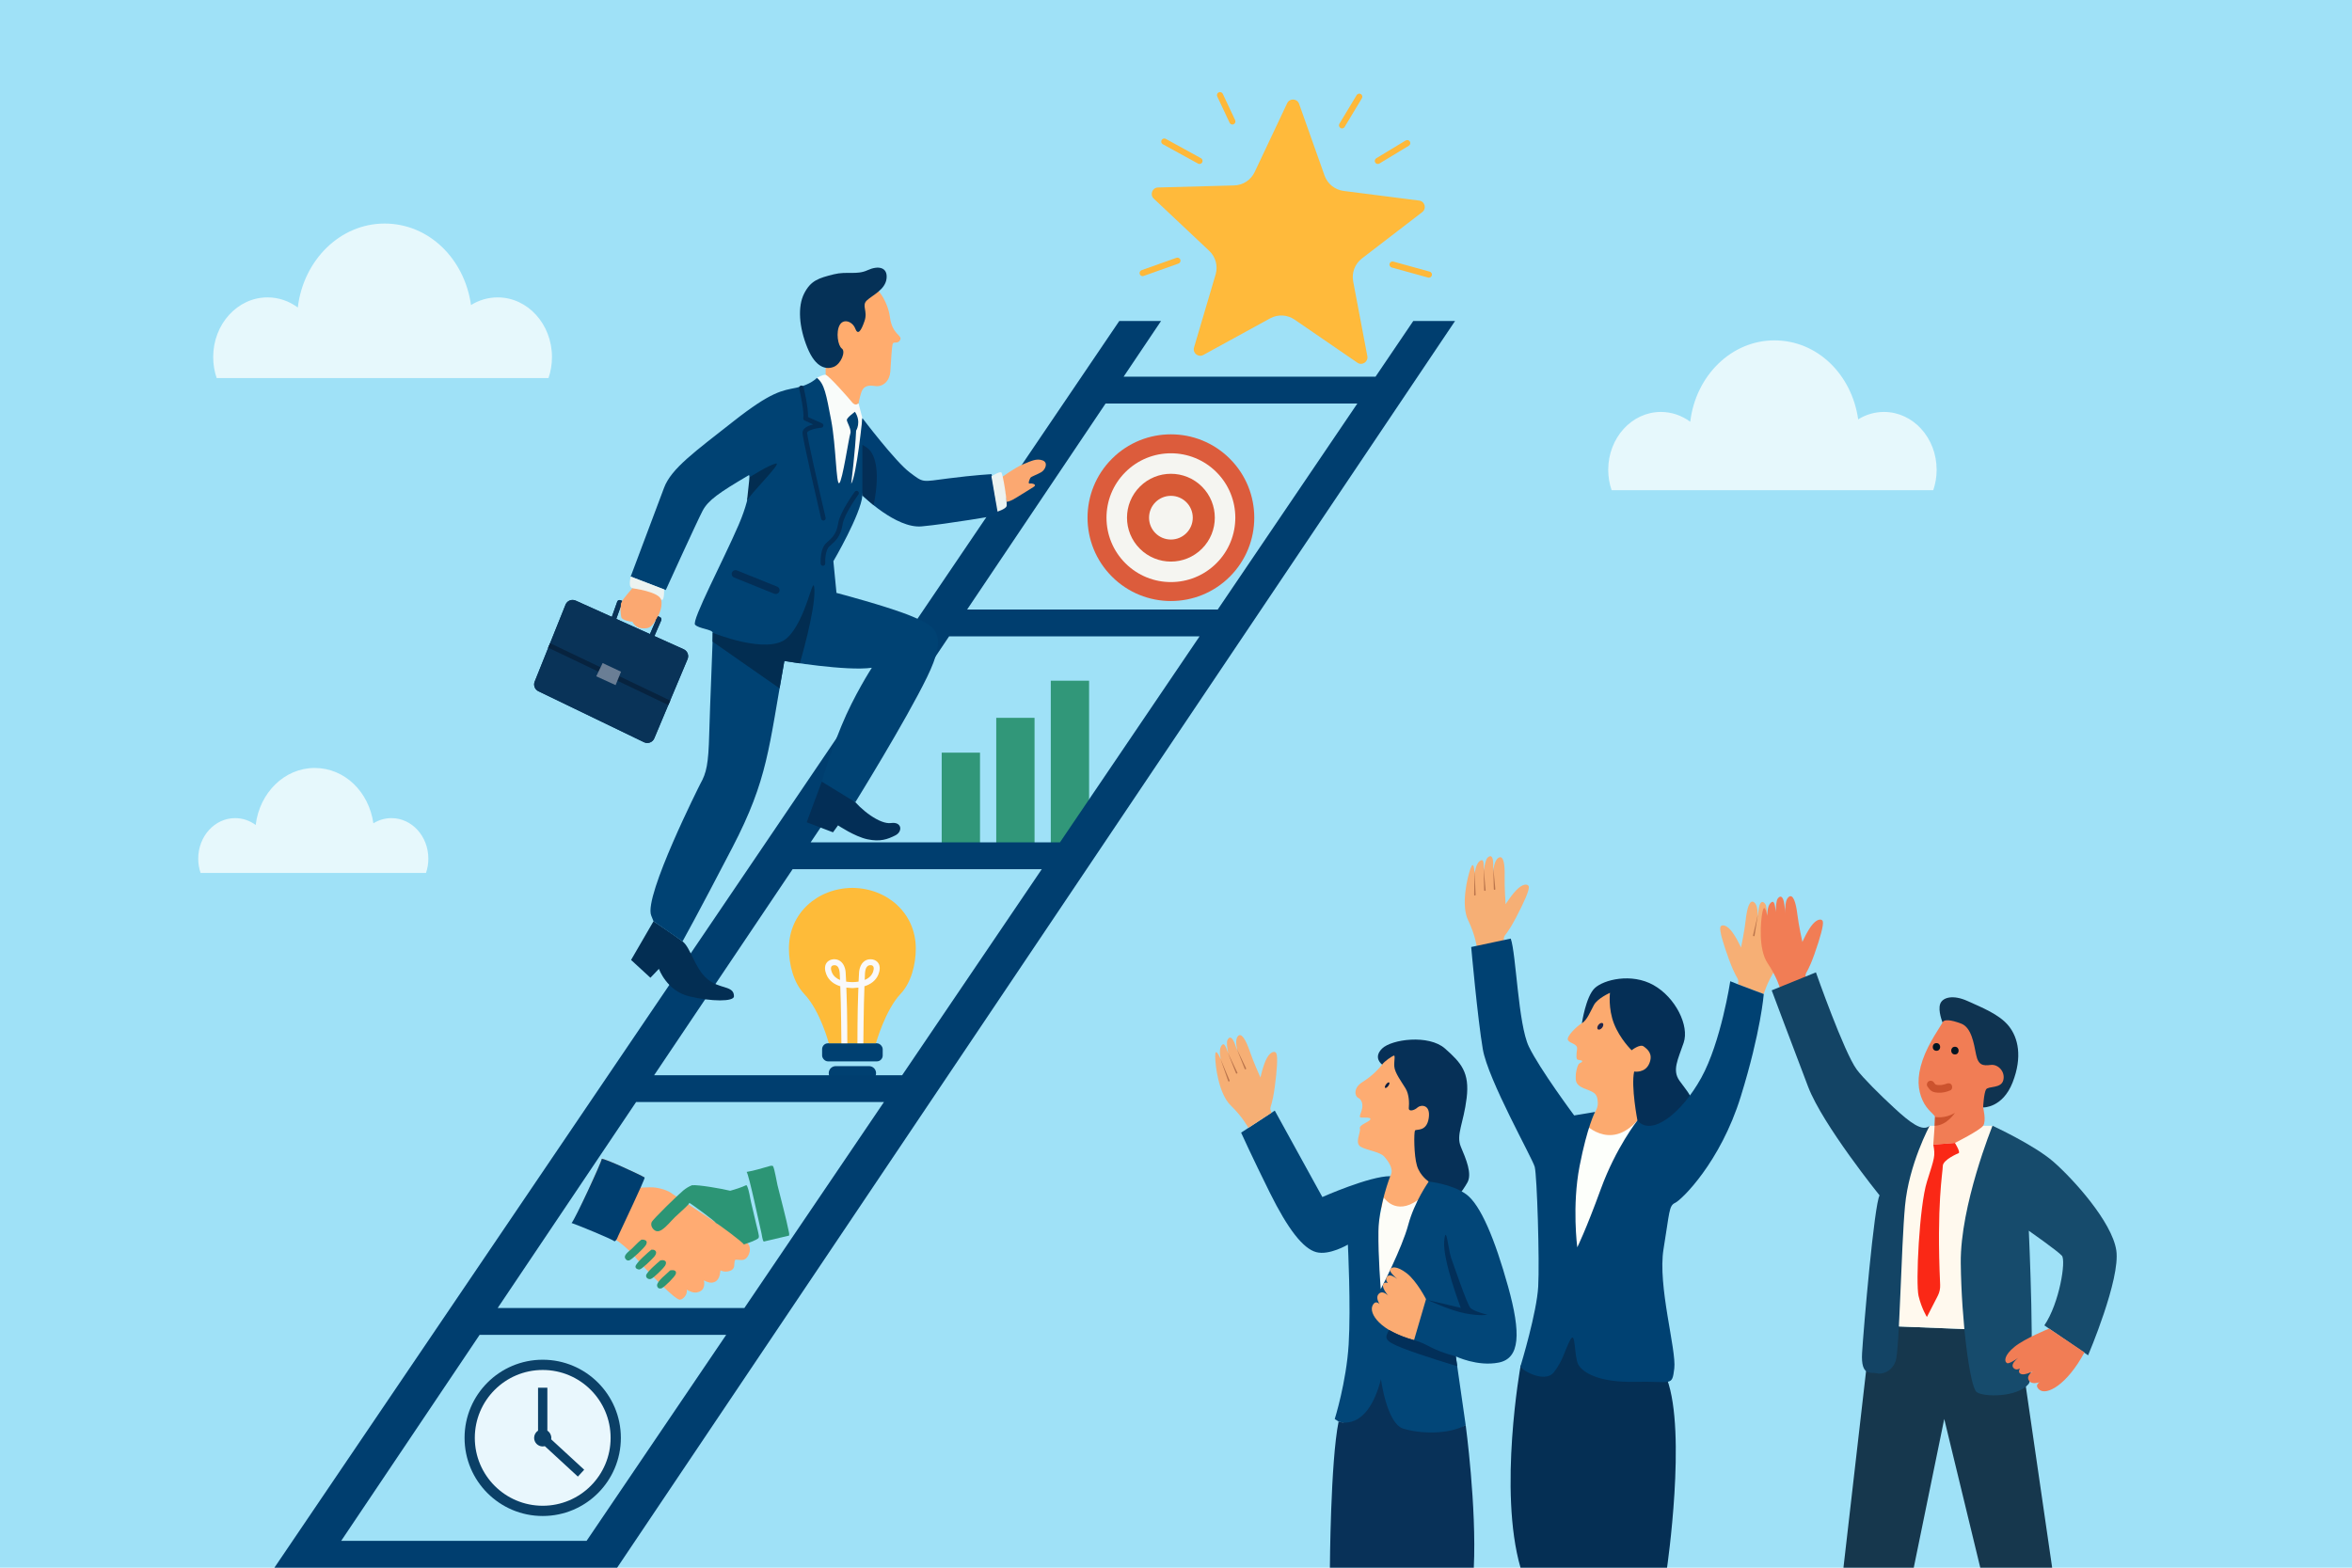 <?xml version="1.0" encoding="UTF-8"?>
<svg id="Layer_1" xmlns="http://www.w3.org/2000/svg" version="1.1" xmlns:xlink="http://www.w3.org/1999/xlink" viewBox="0 0 7500 5000">
  <!-- Generator: Adobe Illustrator 30.0.0, SVG Export Plug-In . SVG Version: 2.1.1 Build 91)  -->
  <defs>
    <style>
      .st0 {
        fill: #f6af75;
      }

      .st1 {
        fill: #f9f9fa;
      }

      .st2 {
        fill: #004172;
      }

      .st3 {
        fill: #9fe1f7;
      }

      .st4 {
        fill: #fa2816;
      }

      .st5 {
        fill: #cc532e;
      }

      .st6 {
        fill: #052f56;
      }

      .st7 {
        fill: #003e6f;
      }

      .st8 {
        fill: #fdac72;
      }

      .st9 {
        fill: #fba871;
      }

      .st10 {
        fill: #d85a36;
      }

      .st11 {
        fill: #022d51;
      }

      .st12 {
        fill: #6a7e95;
      }

      .st13 {
        fill: #032e53;
      }

      .st14 {
        fill: #134465;
      }

      .st15 {
        fill: #febb39;
      }

      .st16 {
        fill: #ffba3b;
      }

      .st17 {
        fill: #e9f7fd;
      }

      .st18 {
        fill: none;
      }

      .st19 {
        fill: #004273;
      }

      .st20 {
        fill: #f17d55;
      }

      .st21 {
        fill: #f9fcfa;
      }

      .st22 {
        fill: #dc5c3c;
      }

      .st23 {
        fill: #071c3e;
      }

      .st24 {
        fill: #031522;
      }

      .st25 {
        fill: #fff9ee;
      }

      .st26 {
        fill: #fcaa6f;
      }

      .st27 {
        fill: #022f59;
      }

      .st28 {
        fill: #004071;
      }

      .st29 {
        fill: #fbab72;
      }

      .st30 {
        fill: #093358;
      }

      .st31 {
        fill: #fdfdf8;
      }

      .st32 {
        fill: #78bfdd;
      }

      .st33 {
        fill: #024678;
      }

      .st34 {
        fill: #ecf3f1;
      }

      .st35 {
        fill: #ffab72;
      }

      .st36 {
        fill: #1f254b;
      }

      .st37 {
        fill: #0b4067;
      }

      .st38 {
        fill: #feb839;
      }

      .st39 {
        fill: #164b6c;
      }

      .st40 {
        fill: #16374d;
      }

      .st41 {
        fill: #07233f;
      }

      .st42 {
        fill: #f5f5f1;
      }

      .st43 {
        fill: #319779;
      }

      .st44 {
        fill: #053157;
      }

      .st45 {
        fill: #0f3350;
      }

      .st46 {
        fill: #bb754c;
      }

      .st47 {
        fill: #083158;
      }

      .st48 {
        fill: #e6f8fc;
      }

      .st49 {
        fill: #003f72;
      }

      .st50 {
        fill: #fdfffb;
      }

      .st51 {
        fill: #032e56;
      }

      .st52 {
        fill: #2c9575;
      }

      .st53 {
        fill: #063057;
      }

      .st54 {
        fill: #ffac6e;
      }

      .st55 {
        clip-path: url(#clippath);
      }

      .st56 {
        fill: #052f54;
      }
    </style>
    <clipPath id="clippath">
      <path class="st18" d="M1693.44,1903.7v475.68h510.7v-475.68h-510.7ZM2087.29,1983.85l-1.16-1.3-103.41-44.23-4.02,1.76c.09-8.24.88-15.91,2.8-19.74.9-1.8,2.77-4.57,5.19-7.86l113.64,48.61c-4.01,8.63-8.73,16.5-13.03,22.77Z"/>
    </clipPath>
  </defs>
  <rect class="st3" width="7500" height="5000"/>
  <path class="st48" d="M1760.1,1138.81c0,23.63-3.9,46.23-11.11,67.09H690.94c-7.21-20.86-11.11-43.46-11.11-67.09,0-105.14,77.55-190.33,173.21-190.33,35.77,0,68.99,11.92,96.58,32.25,17.88-151.1,134.95-267.73,276.72-267.73s254.72,112.62,275.69,259.87c25.09-15.55,54.03-24.39,84.87-24.39,95.65,0,173.21,85.2,173.21,190.33Z"/>
  <path class="st48" d="M1365.94,2738.63c0,16.05-2.65,31.4-7.55,45.58h-718.76c-4.9-14.17-7.55-29.53-7.55-45.58,0-71.42,52.68-129.3,117.66-129.3,24.3,0,46.87,8.1,65.61,21.91,12.15-102.64,91.67-181.87,187.98-181.87s173.04,76.5,187.28,176.53c17.05-10.57,36.71-16.57,57.65-16.57,64.98,0,117.66,57.88,117.66,129.3Z"/>
  <path class="st48" d="M6175.5,1498.36c0,22.91-3.78,44.81-10.77,65.04h-1025.67c-6.99-20.23-10.77-42.13-10.77-65.04,0-101.92,75.18-184.51,167.91-184.51,34.67,0,66.88,11.56,93.62,31.26,17.34-146.47,130.82-259.53,268.25-259.53s246.92,109.17,267.25,251.91c24.32-15.08,52.38-23.64,82.27-23.64,92.73,0,167.91,82.59,167.91,184.51Z"/>
  <g>
    <g>
      <rect class="st43" x="3350.74" y="2171.05" width="122.12" height="540.3"/>
      <rect class="st43" x="3176.81" y="2289.47" width="122.12" height="421.87"/>
      <rect class="st43" x="3002.88" y="2400.49" width="122.12" height="310.86"/>
    </g>
    <g>
      <circle class="st22" cx="3733.76" cy="1651.11" r="265.83" transform="translate(-73.92 3123.76) rotate(-45)"/>
      <circle class="st42" cx="3733.76" cy="1651.11" r="205.39" transform="translate(-73.92 3123.76) rotate(-45)"/>
      <circle class="st10" cx="3733.76" cy="1651.11" r="140.01" transform="translate(-73.92 3123.76) rotate(-45)"/>
      <circle class="st42" cx="3733.76" cy="1651.11" r="69.7"/>
    </g>
    <g>
      <rect class="st28" x="2621.53" y="3327.48" width="193.2" height="57.69" rx="18.76" ry="18.76"/>
      <path class="st28" d="M2793.55,3422.64v.49c0,12.3-9.97,22.27-22.27,22.27h-2.16c-.38,10.89-4.95,20.75-12.13,27.94-7.51,7.54-17.92,12.19-29.4,12.19h-14.16c-22.46,0-40.78-17.84-41.54-40.13h-6.92c-12.32,0-22.29-9.97-22.29-22.27v-.49c0-12.32,9.97-22.29,22.29-22.29h106.31c12.3,0,22.27,9.97,22.27,22.29Z"/>
      <path class="st15" d="M2920.29,3025.15c0,50.94-14.85,109.16-48.7,144.85-48.68,51.32-78.48,157.47-78.48,157.47h-150.25s-26.81-103.08-78.48-157.47c-33.87-35.65-48.7-93.91-48.7-144.85,0-112.09,90.34-192.27,202.16-193.3h.27c111.82,1.03,202.16,81.21,202.16,193.3Z"/>
      <path class="st32" d="M2723.08,3145.22c-.7.03-1.38.03-2.08.03-.57,0-1.08-.03-1.59-.11,1.24.03,2.46.05,3.68.08Z"/>
      <g>
        <path class="st1" d="M2800.79,3071.77c-7.86-12.08-25.46-15.19-38.16-9.76-15.11,6.46-21.86,22.97-23.19,38.43-.84,10.05-1.32,20.19-1.68,30.35-6.57,1.05-13.21,1.51-19.46,1.62h-.59c-6.27-.11-12.92-.57-19.54-1.59-.35-10.16-.84-20.29-1.65-30.37-1.22-15.43-8.11-31.97-23.16-38.43-12.73-5.46-30.29-2.35-38.18,9.76-6.86,10.54-4.7,24.54-.32,35.59,8.08,20.48,25.08,32.16,44.59,38.24,2.65,60.61,3.54,181.87,3.54,181.87h18.92s-.03-103.53-2.35-155.22c-.32-7.43-.57-14.92-.78-22.38,5.19.73,10.4,1.16,15.54,1.38,1.24.03,2.46.05,3.68.08,1.22-.03,2.43-.05,3.68-.08,5.13-.22,10.35-.65,15.54-1.38-.22,7.49-.46,14.94-.78,22.38-2.3,51.7-2.32,155.22-2.32,155.22h18.92s.89-121.28,3.51-181.87c19.51-6.08,36.51-17.75,44.62-38.24,4.35-11.05,6.51-25.05-.35-35.59ZM2652.68,3101.17c-3.46-8.51-6.19-21.48,6.3-22.65,18.94-1.78,18.7,23.7,19.19,36.24.14,3.59.3,7.19.43,10.78-11.38-4.65-20.97-12.24-25.92-24.38ZM2783.96,3099.58c-4.76,12.97-14.67,21.02-26.54,25.89.14-3.57.27-7.13.41-10.7.49-12.19-.19-35.35,17-36.48,13.62-.86,12.43,12.3,9.13,21.29Z"/>
        <path class="st1" d="M2721.67,3151.25c-.51.08-1.03.11-1.59.11-.7,0-1.38,0-2.08-.03,1.22-.03,2.43-.05,3.68-.08Z"/>
      </g>
    </g>
    <g>
      <circle class="st37" cx="1730.59" cy="4585.94" r="249.2"/>
      <circle class="st17" cx="1730.59" cy="4585.94" r="216.53"/>
      <g>
        <path class="st37" d="M1855.79,4687.9l-13.35,14.48-103.74-95.56c-2.51.99-5.27,1.53-8.13,1.53-12.36,0-22.36-10.05-22.36-22.41,0-8.82,5.12-16.45,12.51-20.1v-134.82h19.7v134.82c7.44,3.6,12.56,11.28,12.56,20.1,0,2.22-.34,4.38-.94,6.4l103.74,95.56Z"/>
        <path class="st37" d="M1842.73,4709.45l-105.28-96.97c-2.23.58-4.54.87-6.88.87-15.09,0-27.37-12.3-27.37-27.42,0-9.27,4.82-17.99,12.51-23v-136.93h29.72v136.9c7.72,4.97,12.56,13.69,12.56,23.02,0,1.56-.14,3.13-.41,4.69l105.28,96.98-20.14,21.84ZM1739.79,4601.02l102.36,94.29,6.56-7.12-102.34-94.28.87-2.98c.49-1.67.74-3.35.74-5,0-6.61-3.82-12.73-9.73-15.59l-2.83-1.36v-132.96h-9.69v132.93l-2.79,1.38c-5.91,2.91-9.72,9.04-9.72,15.61,0,9.6,7.79,17.4,17.36,17.4,2.18,0,4.3-.4,6.3-1.18l2.91-1.14Z"/>
      </g>
    </g>
    <g>
      <g>
        <path class="st35" d="M2384.53,3966.64c.28.25.58.49.85.75,3.99,3.85,5.8,11.35,5.95,16.74.26,9.22-4.18,21.24-10.6,27.87-10.46,10.8-22.45,5.31-35.33,5.55-5.6,5.9-2.3,17.15-5.36,24.82-2.07,5.13-5.91,8.42-10.97,10.4-11.27,4.41-20.88,3.82-31.72-.83-.73,7.63-1.86,15.68-5.06,22.7-3.01,6.6-7.77,12.01-14.71,14.54-12.35,4.51-22.18-.33-33.11-5.55,2.13,7.85,1.6,18.43-2.21,25.72-3.18,6.08-9.39,9.9-15.84,11.75-14.09,4.05-24.94-1.34-36.92-7.89.27,1,.53,2,.66,3.03.78,6.17-1.85,12.94-5.53,17.77-3.95,5.18-9.53,10.59-16.31,11.28-14.12,1.46-87.39-74.63-126.63-116.59-7.19-7.69-36.72-49.42-84.7-78.92-51.3-31.54-121.25-50.78-129.4-53.39,5.09-5.08,90.7-189.83,91.49-201.04,7.64-.87,127.07,53.78,134.18,59.01.04.43.16,1.16.12,1.64-.56,6.93-10.63,26.87-15.54,31.7,14.71.26,29.51-1.46,44.19-.68,18.35.98,48.01,8.78,62.28,20.78l240.22,158.83Z"/>
        <path class="st7" d="M1971.22,3942.04c-2.92,6.45-4.81,14.44-11.89,17.12-5.59-6.57-121.98-53.91-136.85-58.59l.65-.64c9.52-9.27,95.04-192.63,95.8-203.98,12.73.04,122.09,50.51,136.84,59.58.87,6.15-73.55,162.26-84.55,186.51Z"/>
      </g>
      <g>
        <path class="st52" d="M2516.19,3940.86c-25.5,6.23-51.05,12.24-76.66,18.02-1.63.86-2.77.69-4.56.61-3.89-5.2-5.14-19.22-6.77-26.01-6.42-26.75-39.54-184.97-47.3-195.74,25.18-4.02,51.74-12.75,76.41-19.53,2.09-.16,4.22-.08,6.33-.09.79.77.89.76,1.54,1.9,4.98,8.68,10.84,46.61,14.05,59.81,12.07,49.98,26.4,100.14,36.57,150.52.77,3.78,1.22,6.66.41,10.51Z"/>
        <path class="st52" d="M2206.54,3780.27c19.19-2.51,100.06,11.79,121.86,17.56,16.89-4.63,35.86-10.73,51.73-18.09,1.04,1.21,1.96,2.52,2.58,4,6.45,15.06,8.55,35.26,12.39,51.33l16.72,70.88c2.73,11.69,6.25,23.75,8.01,35.59.38,2.51.07,4.58-.93,6.93-6.15,7.18-36.82,17.33-46.85,20.72-2.5-6.54-79.98-64.39-89.54-68.87-.08-.2-.13-.41-.24-.6-2.91-5.22-78.61-61.06-84.34-63.35-.61,2.51-1.52,3.7-3.25,5.55-13.17,14.13-28.29,26.35-42.12,39.81-13.16,12.81-26.19,29.82-41.33,40.04-5.17,3.49-11.56,6.41-17.93,4.88-5.79-1.39-11.16-6.68-13.95-11.78-2.79-5.11-3.62-11-1.58-16.55,3.41-9.29,87.77-90.68,100.99-101.34,8.78-7.07,17.31-12.51,27.78-16.72Z"/>
        <path class="st52" d="M2105.9,4019.91c3.77-.59,7.5-1.13,11.26-.14,2.99.8,4.57,2.23,6.16,4.81.96,4.45-.22,8.24-2.49,12.07-4.82,8.08-37.27,40.4-45.5,42.46-.85.34-1.58.48-2.49.51-3.72.15-7.29-.98-9.89-3.73-2.06-2.18-3.03-5.17-2.64-8.14,1.33-10.29,36.38-40.02,45.6-47.85Z"/>
        <path class="st52" d="M2077.09,3985.75c3.65-.25,7.91-.14,11.06,2.01,2.38,1.62,3.83,3.9,4.08,6.78.42,4.83-3.76,11-6.82,14.43-6.43,7.23-38.82,39.54-46.21,39.94-.19.01-.38.03-.57.03-3.31.07-8.12-1.6-10.45-4.04-1.3-1.37-1.94-3.59-1.82-5.47.74-10.96,40.77-45.75,50.75-53.68Z"/>
        <path class="st52" d="M2136.99,4051.79c3.37-.68,6.48-.95,9.91-.59,3.96.41,5.82,1.74,8.29,4.68.68,2.68.56,4.8-.32,7.43-3.06,9.04-34.38,39.96-43.73,44.65-1.29,1.03-2.5,1.32-4.13,1.51-2.95.34-5.92.15-8.23-1.9-2.24-1.99-3.46-4.59-3.54-7.58-.35-14.45,31.34-37.15,41.76-48.18Z"/>
        <path class="st52" d="M2045.11,3953.87c3.8-.49,6.81-.37,10.46.9,2.76.96,5.16,2.31,6.23,5.17,1.18,3.18-.32,7.25-1.79,10.12-4.78,9.29-44.07,46.7-53.55,49.86-1.12.21-2.03.3-3.17.28-3.36-.08-5.41-1.26-7.61-3.75-2.06-2.32-3.44-5.16-3.1-8.33.35-3.35,2.35-6.55,4.44-9.11,4.99-6.08,11.81-10.79,17.53-16.19,10.12-9.57,19.46-20.49,30.54-28.95Z"/>
      </g>
    </g>
    <path class="st7" d="M4506.59,1023.83l-120.36,177.64h-803.32l119.38-177.64h-133.2L875,5000h1092.92L4639.79,1023.83h-133.2ZM1870.46,4914.45h-782.57l441.5-657.03h786.23l-445.17,657.03ZM2373.58,4171.88h-786.67l441.5-657.08h790.38l-445.21,657.08ZM2876.76,3429.3h-790.87l441.55-657.08h794.53l-445.22,657.08ZM3379.93,2686.67h-795.02l441.55-657.08h798.68l-445.21,657.08ZM3883.06,1944.09h-799.17l441.55-657.08h802.83l-445.21,657.08Z"/>
    <g>
      <path class="st16" d="M4328.26,1156.69l-200.16-137.36c-23.2-15.92-53.39-17.43-78.06-3.91l-212.89,116.68c-16.12,8.84-34.87-6.27-29.66-23.9l68.79-232.81c7.97-26.99.08-56.16-20.4-75.45l-176.75-166.41c-13.39-12.6-4.81-35.1,13.57-35.59l242.68-6.52c28.13-.76,53.44-17.28,65.45-42.72l103.65-219.52c7.85-16.63,31.89-15.42,38.04,1.91l81.19,228.78c9.41,26.52,32.94,45.48,60.86,49.05l240.81,30.74c18.24,2.33,24.52,25.57,9.94,36.77l-192.49,147.92c-22.31,17.15-33.08,45.39-27.84,73.03l45.18,238.52c3.42,18.06-16.74,31.22-31.9,20.82Z"/>
      <path class="st38" d="M3824.93,522.93c-1.59,0-3.2-.39-4.69-1.21l-112.26-61.68c-4.73-2.6-6.46-8.54-3.86-13.26,2.59-4.73,8.52-6.46,13.26-3.86l112.26,61.68c4.73,2.6,6.46,8.54,3.86,13.26-1.78,3.24-5.12,5.07-8.57,5.07Z"/>
      <path class="st38" d="M3929.8,397.1c-3.66,0-7.18-2.07-8.84-5.61l-39.47-83.88c-2.3-4.88-.2-10.7,4.68-12.99,4.88-2.29,10.7-.2,12.99,4.68l39.47,83.88c2.3,4.88.2,10.7-4.68,12.99-1.34.63-2.76.93-4.15.93Z"/>
      <path class="st38" d="M4279.43,409.44c-1.72,0-3.45-.45-5.03-1.4-4.62-2.78-6.11-8.78-3.33-13.4l54.96-91.28c2.79-4.62,8.8-6.11,13.4-3.33,4.62,2.78,6.11,8.78,3.33,13.4l-54.96,91.28c-1.84,3.04-5.06,4.73-8.38,4.73Z"/>
      <path class="st38" d="M4393.62,522.93c-3.3,0-6.53-1.68-8.36-4.71-2.79-4.61-1.32-10.62,3.3-13.41l93.75-56.74c4.61-2.79,10.62-1.32,13.41,3.3,2.79,4.61,1.32,10.62-3.3,13.41l-93.75,56.74c-1.58.96-3.32,1.41-5.04,1.41Z"/>
      <path class="st38" d="M4556.44,885.59c-.86,0-1.74-.11-2.61-.36l-115.96-32.07c-5.2-1.44-8.24-6.82-6.81-12.02,1.44-5.2,6.82-8.25,12.02-6.81l115.96,32.07c5.2,1.44,8.24,6.82,6.81,12.02-1.2,4.33-5.13,7.16-9.41,7.16Z"/>
      <path class="st38" d="M3643.61,880.66c-4.01,0-7.78-2.5-9.2-6.5-1.81-5.08.85-10.66,5.93-12.47l111.02-39.47c5.08-1.81,10.66.84,12.47,5.93,1.81,5.08-.85,10.66-5.93,12.47l-111.02,39.47c-1.08.39-2.19.57-3.27.57Z"/>
    </g>
  </g>
  <g>
    <path class="st54" d="M2632.81,1195.47v-27.29l-12.03-199.84,181.33-39.15s28.68,30.76,36.08,84.45c7.4,53.69,39.78,55.54,32.38,70.34-7.4,14.8-21.28,3.7-24.05,12.95-2.78,9.25-5.55,59.21-7.4,87.89-1.85,28.68-22.2,50.88-49.96,46.26-27.75-4.63-37.76,5.55-42.94,21.28-5.17,15.73-8.56,34.23-8.56,34.23l-25.29,13.88-79.56-105.01Z"/>
    <path class="st44" d="M2658.72,874.9c41.53-10.38,73.09,2.78,107.32-12.95,34.23-15.73,64.76-10.18,61.06,25.9-3.7,36.08-45.33,53.66-62.91,70.31-17.58,16.65,3.7,33.31-7.4,65.69-11.1,32.38-21.28,46.26-29.61,24.05-8.33-22.2-37.31-33.31-49.65-11.1-12.34,22.2-5.86,65.69,7.09,74.94,12.95,9.25-2.78,49.03-25.9,58.29-23.13,9.25-57.36,4.63-84.19-61.06-26.83-65.69-31.46-131.37-10.18-173.01,21.28-41.63,46.26-49.03,94.37-61.06Z"/>
    <path class="st13" d="M2012.34,3061.68l61.68,56.74,27.14-28.37s24.67,70.31,96.22,87.58c71.55,17.27,143.06,17.44,143.09,0,.06-35.77-46.93-21.54-86.4-56.38-39.47-34.85-51.7-99.04-77.63-118.78-25.93-19.74-92.55-64.14-92.55-64.14l-71.55,123.36Z"/>
    <path class="st21" d="M2605.06,1205.18l53.66,367.6,70.31-14.8,20.97-224.51-12.34-46.88s-9.56,10.18-20.66-3.7c-11.1-13.88-74.94-86.04-84.19-87.43-9.25-1.39-27.75,9.71-27.75,9.71Z"/>
    <path class="st51" d="M2620.48,2493.01l-48.11,129.52,83.88,32.07,16.04-22.2s53.04,35.77,93.75,44.41c40.71,8.63,64.14,0,88.82-12.34,24.67-12.34,20.97-44.41-13.57-39.47-34.54,4.93-96.22-40.71-128.29-83.88-32.07-43.17-92.52-48.11-92.52-48.11Z"/>
    <path class="st19" d="M2727.46,2558.59s160.69-259.25,228.54-398.64c67.85-139.39,29.61-161.6-46.87-193.67-76.48-32.07-241.78-75.25-241.78-75.25l-9.87-101.15s87.58-149.26,92.52-209.7c0,0,22.2-169,0-246.71,0,0-18.5,183.8-35.77,209.7,0,0,12.95-104.85,15.73-169.61,0,0,17.58-27.76-3.7-60.14,0,0-25.9,18.5-25.9,25.9s15.73,30.53,11.1,43.48c-4.63,12.95-24.98,150.8-35.16,158.2-10.18,7.4-10.18-118.42-25.9-200.76-15.73-82.34-21.28-115.65-45.33-135.07,0,0-20.35,22.2-65.69,31.46-45.33,9.25-78.64,11.1-200.76,107.32-122.12,96.22-197.99,149.88-221.11,211.86-23.13,61.99-106.39,283.1-106.39,283.1l111.94,42.97s99.92-219.67,117.5-252.98c17.58-33.31,51.81-57.36,148.03-113.8,0,0,15.73,45.33-33.31,159.13-49.03,113.8-150.8,305.3-138.77,318.26,12.03,12.95,54.89,14.49,56.13,25.6,1.23,11.1-8.63,226.97-11.1,323.19-2.47,96.22-8.69,123.77-28.42,158.72,0,0-181.1,358.59-156.61,419.82l7.4,18.5,92.55,64.14s45.61-81.41,159.1-299.75c113.49-218.34,115.37-315.79,165.62-594.57,0,0,198.12,33.31,278.92,21.59,0,0-57.21,88.2-97.3,186.27-40.09,98.07-62.29,177.01-62.29,177.01l106.99,65.58Z"/>
    <path class="st51" d="M2625.56,1660.18c-3.33,0-6.34-2.28-7.13-5.66-6.08-26.09-59.4-255.48-59.4-274.28,0-14.66,17.64-22.51,34.16-26.65l-27.37-12.32c-2.98-1.34-4.71-4.48-4.24-7.71,2.87-20.11-8.65-75.26-13.33-94.82-.94-3.93,1.49-7.89,5.42-8.83,3.91-.94,7.88,1.48,8.83,5.42.67,2.79,15.39,64.74,14.08,94.72l44.61,20.07c3.03,1.36,4.76,4.59,4.22,7.87-.54,3.28-3.22,5.78-6.53,6.1-23.22,2.23-45.18,10.08-45.18,16.15,0,12.96,35.3,169.14,59.02,270.95.92,3.94-1.53,7.88-5.47,8.8-.56.13-1.12.19-1.67.19Z"/>
    <path class="st49" d="M3162.01,1512.34l22.2,130.76s-164.06,28.37-245.48,35.77c-81.41,7.4-188.73-98.68-188.73-98.68v-246.71s104.85,138.53,150.49,172.88c45.64,34.35,37.01,30.65,123.36,19.55,86.35-11.1,138.16-13.57,138.16-13.57Z"/>
    <path class="st51" d="M2785.6,1611.24s35.88-150.65-25.76-186.45l-9.83-6.2v161.6l35.6,31.06Z"/>
    <path class="st51" d="M2624.17,1804.61c-3.86,0-7.09-3.02-7.3-6.92-.27-4.91-2.07-48.51,18.55-66.39,16.62-14.41,32.32-28.01,37.02-60.88,5.14-35.94,51.19-99.29,53.15-101.97,2.39-3.26,6.97-3.98,10.23-1.59,3.27,2.39,3.98,6.97,1.59,10.23-.46.63-45.85,63.07-50.47,95.4-5.47,38.28-24,54.34-41.93,69.88-12.91,11.19-14.14,43.14-13.52,54.51.22,4.04-2.87,7.49-6.91,7.71-.14,0-.27.01-.41.01Z"/>
    <path class="st51" d="M2473.68,1894.61c-1.52,0-3.07-.29-4.57-.89l-128.29-51.81c-6.25-2.52-9.27-9.64-6.75-15.89,2.52-6.25,9.64-9.27,15.89-6.75l128.29,51.81c6.25,2.52,9.27,9.64,6.75,15.89-1.92,4.75-6.49,7.64-11.32,7.64Z"/>
    <path class="st11" d="M2272.18,2046.38l213.67,149.11,15.3-87.34,49.35,7.5s49.01-166.63,46.54-233.24c-2.47-66.61-23.68,96.08-88.39,153.35-60.87,53.88-236.04-17.66-236.04-17.66l-.43,28.28Z"/>
    <path class="st11" d="M2390.05,1522.33s59.58-38.37,83.64-43.92c24.05-5.55-86.36,100.94-91.69,119.71l8.05-75.79Z"/>
    <path class="st34" d="M2011.1,1838.92s-6.17,26.21,0,33.61c6.17,7.4,94.98,43.17,101.15,40.71,6.17-2.47,5.45-33.41,5.45-33.41l-106.6-40.92Z"/>
    <path class="st9" d="M3195,1521.9s40.71-30.22,67.23-41.02c26.52-10.79,42.56-19.43,61.99-12.64,19.43,6.78,9.25,30.07-4.01,37.86-13.26,7.79-32.07,13.64-34.54,17.96s-9.25,19.74-1.85,18.19c7.4-1.54,25.29,3.08,11.1,11.41-14.19,8.33-54.89,34.85-66.61,40.71-11.72,5.86-18.5,6.21-18.5,6.21l-14.8-78.68Z"/>
    <path class="st34" d="M3180.92,1631.67s25.67-8.13,28.87-17.22c3.2-9.09-11.57-103.69-16.85-107.72-5.28-4.03-31.48,12.43-31.48,12.43l19.46,112.51Z"/>
    <g>
      <g>
        <path class="st30" d="M1835.66,1915.61l344.47,155.19c11.94,5.38,17.42,19.3,12.35,31.38l-106.09,252.63c-5.29,12.61-19.99,18.31-32.4,12.58l-336.75-162.56c-12.27-5.66-17.5-20.29-11.62-32.45l98.36-245.26c5.7-11.78,19.74-16.88,31.67-11.51Z"/>
        <rect class="st41" x="1934.79" y="1938.07" width="15.56" height="424.18" transform="translate(-835.06 2975.72) rotate(-64.46)"/>
        <polygon class="st12" points="1980.42 2142.4 1962.97 2185.13 1901.28 2156.98 1921.64 2114.73 1980.42 2142.4"/>
        <path class="st30" d="M2078.91,2033.28c-.79-.08-1.58-.28-2.35-.61-3.94-1.71-5.75-6.29-4.04-10.23l18.67-43.04-111.04-47.49-14.72,41.46c-1.44,4.04-5.88,6.16-9.93,4.73-4.05-1.44-6.16-5.89-4.73-9.93l17.5-49.27c.72-2.03,2.24-3.66,4.21-4.52,1.97-.86,4.21-.86,6.18-.03l125.84,53.83c1.9.82,3.4,2.35,4.17,4.28.76,1.92.73,4.07-.09,5.97l-21.78,50.21c-1.38,3.17-4.61,4.97-7.88,4.65Z"/>
      </g>
      <path class="st9" d="M2016.33,1876.14s-30.2,34.94-34.83,44.19c-4.63,9.25-2.78,40.71,0,49.03,2.78,8.33,30.8,14.8,34.83,12.95,0,0,8.65,19.43,28.08,21.28,19.43,1.85,28.68,0,40.71-16.65,12.03-16.65,29.61-48.12,23.13-74.02-6.48-25.9-91.92-36.79-91.92-36.79Z"/>
      <g class="st55">
        <g>
          <path class="st30" d="M1835.66,1915.61l344.47,155.19c11.94,5.38,17.42,19.3,12.35,31.38l-106.09,252.63c-5.29,12.61-19.99,18.31-32.4,12.58l-336.75-162.56c-12.27-5.66-17.5-20.29-11.62-32.45l98.36-245.26c5.7-11.78,19.74-16.88,31.67-11.51Z"/>
          <rect class="st41" x="1934.79" y="1938.07" width="15.56" height="424.18" transform="translate(-835.06 2975.72) rotate(-64.46)"/>
          <polygon class="st12" points="1980.42 2142.4 1962.97 2185.13 1901.28 2156.98 1921.64 2114.73 1980.42 2142.4"/>
          <path class="st30" d="M2078.91,2033.28c-.79-.08-1.58-.28-2.35-.61-3.94-1.71-5.75-6.29-4.04-10.23l18.67-43.04-111.04-47.49-14.72,41.46c-1.44,4.04-5.88,6.16-9.93,4.73-4.05-1.44-6.16-5.89-4.73-9.93l17.5-49.27c.72-2.03,2.24-3.66,4.21-4.52,1.97-.86,4.21-.86,6.18-.03l125.84,53.83c1.9.82,3.4,2.35,4.17,4.28.76,1.92.73,4.07-.09,5.97l-21.78,50.21c-1.38,3.17-4.61,4.97-7.88,4.65Z"/>
        </g>
      </g>
    </g>
  </g>
  <g>
    <path class="st53" d="M4407.28,3395.35s-30.22-21.59,0-51.19c30.22-29.61,148.64-45.64,200.45,0,51.81,45.64,78.95,76.48,69.08,157.89-9.87,81.41-34.54,117.19-18.5,155.43,16.04,38.24,37.13,86.35,20.51,114.72-16.62,28.37-40.24,66.61-90.82,70.31-50.58,3.7-123.36-164.06-133.22-192.43-9.87-28.37-47.49-254.73-47.49-254.73Z"/>
    <path class="st8" d="M4433.18,3751.23l-63.84,90.67,174.86,46.26,11.72-119.65s-27.75-17.89-37.62-50.88c-9.87-33-9.87-106.39-6.17-111.95,3.7-5.55,37.01,5.55,43.79-39.47,6.78-45.02-25.9-43.17-35.77-33.92-9.87,9.25-28.99,14.8-27.76,1.23,1.23-13.57,1.85-41.94-10.49-62.29-12.34-20.35-34.54-49.96-35.77-69.7-1.23-19.74,4.32-37.62-2.47-34.54s-28.37,17.27-36.39,28.37c-8.02,11.1-31.46,36.39-62.29,55.51-30.84,19.12-24.67,45.64-14.19,50.58,10.49,4.93,15.42,17.27,12.95,32.69-2.47,15.42-12.95,29.61-3.7,30.22,9.25.62,33.31-1.85,29.61,6.17-3.7,8.02-37.01,17.27-33.31,28.99,3.7,11.72-18.5,46.88,3.7,58.59,22.2,11.72,61.06,15.42,74.63,31.46,13.57,16.04,31.46,40.17,18.5,61.68Z"/>
    <path class="st31" d="M4412.1,3818.57s37.31,60.6,109.43,8.6l-71.69,321.27-101.15-18.5,63.41-311.37Z"/>
    <path class="st33" d="M3957.65,3612.46l107.32-70.31,151.73,275.7s149.88-66.61,216.49-66.61c0,0-36.39,93.75-37.62,175.16-1.23,81.41,7.4,185.03,7.4,185.03,0,0,67.85-130.76,87.58-204.77,19.74-74.01,65.38-138.16,65.38-138.16,0,0,74.01,7.4,119.65,40.71,45.64,33.31,91.28,143.09,133.22,293.59,41.94,150.49,38.24,229.44-29.61,243.01-67.85,13.57-136.92-19.74-136.92-19.74l31.46,218.96-110.4,72.16-294.82-83.27-12.34-8.02s37.01-117.19,44.41-238.08c7.4-120.89-2.47-318.26-2.47-318.26,0,0-59.21,35.16-100.84,24.05-41.63-11.1-89.74-72.16-148.03-189.66-58.29-117.5-91.59-191.51-91.59-191.51Z"/>
    <path class="st47" d="M4268.5,4533.92s90.67,37.01,135.07-135.07c0,0,18.5,140.62,70.31,157.28,51.81,16.65,144.33,20.35,199.84-11.1,0,0,35.16,260.48,25.9,454.98h-458.88s1.85-338.4,27.76-466.08Z"/>
    <path class="st29" d="M4509.05,4274.26l38.24-130.76s-29.61-57.98-61.68-82.65c-32.07-24.67-50.58-20.92-53.36-10.64-2.39,8.82,34.86,39.01,34.86,39.01,0,0-35.36-35.63-45.64-14.83-10.27,20.8,40.7,38.27,40.7,38.27,0,0-42.74-33.69-50.97-17.46-8.24,16.23,27.54,49.54,27.54,49.54,0,0-25.72-34.54-41.85-18.5-16.13,16.04,12.24,46.88,12.24,46.88,0,0-18.5-35.77-32.07-9.87-13.57,25.9,24.67,82.65,131.99,111.02Z"/>
    <path class="st27" d="M4429.04,4241.69s33.75,19.93,80.01,32.57c46.26,12.64,50.72,29.82,133.22,51.81l4.5,31.3s-111.82-33.19-174.73-57.84c-62.91-24.65-54.55-32.74-43-57.84Z"/>
    <path class="st27" d="M4552.53,4146.28l105.47,24.98s-58.29-153.58-52.73-212.79c5.55-59.21,13.88,29.61,21.28,50.88,7.4,21.28,51.81,150.8,61.99,161.9,10.18,11.1,54.58,22.2,54.58,22.2,0,0-23.13,4.63-71.24-4.63-48.11-9.25-119.35-42.56-119.35-42.56Z"/>
    <path class="st0" d="M3980.82,3597.28s-18.24-34.78-56.47-71.79c-38.24-37.01-49.34-127.06-49.34-156.66s12.34-1.23,17.89,9.87c0,0-7.4-28.99,1.23-42.56,8.64-13.57,13.84.09,20.28,17.27,9.28,24.76,9.81,35.83,9.33,36.39,0,0-16.04-58.59-9.87-72.16s15.42-11.1,24.05,12.34c8.63,23.44,11.1,31.46,11.1,31.46,0,0-14.19-39.47-2.47-55.51,11.72-16.04,27.14,12.95,38.86,47.49,11.72,34.54,33.92,83.26,33.92,83.26,0,0,8.63-41.32,20.97-62.91,12.34-21.59,26.21-22.05,29.61-14.19,4.9,11.37,2.47,51.19-4.93,106.7-7.4,55.51-13.9,60.83-14.11,69.16-.16,6.1,3.81,13.45,3.81,13.45l-73.85,48.39Z"/>
    <path class="st46" d="M3916.3,3447.71l-24.94-71.97,29.5,70.22c1.25,3.04-3.45,4.86-4.56,1.75h0Z"/>
    <path class="st46" d="M3941.15,3422.81l-26.1-65.95,30.58,64c1.4,2.98-3.23,5.02-4.48,1.95h0Z"/>
    <path class="st46" d="M3968.99,3409.01l-25.52-64.51,29.99,62.55c1.4,2.98-3.23,5.02-4.47,1.95h0Z"/>
    <path class="st23" d="M4426.77,3463.63c-3.58,4.77-8.03,7.47-9.93,6.04s-.55-6.46,3.03-11.22c3.58-4.77,8.03-7.47,9.93-6.04,1.91,1.43.55,6.46-3.03,11.22Z"/>
  </g>
  <g>
    <path class="st56" d="M4848.58,4357.37s-71.24,396.33,0,642.63h467.21s62.91-430.92,0-601.15c-62.91-170.23-355.26-207.24-373.77-188.73-18.5,18.5-93.44,147.25-93.44,147.25Z"/>
    <path class="st6" d="M5044.41,3263.36s12.34-84.5,40.71-111.64c28.37-27.14,117.19-49.34,187.5-9.87,70.31,39.47,114.72,129.52,96.22,183.8-18.5,54.28-37.01,87.58-13.57,120.89,23.44,33.31,55.51,65.38,38.24,91.28-17.27,25.9-94.98,81.41-166.53,81.41s-95.59-97.45-95.59-97.45l-86.98-258.43Z"/>
    <path class="st26" d="M5047.49,3627.26l151.11,22.82,22.82-76.48s-20.97-107.94-10.48-156.04c0,0,34.54,6.17,48.11-25.29,13.57-31.46-6.17-46.26-17.89-54.89-11.72-8.63-38.24,12.34-38.24,12.34,0,0-37.01-35.77-56.13-84.5-19.12-48.73-12.95-98.68-12.95-98.68,0,0-39.47,17.27-51.19,38.86-11.72,21.59-22.2,48.73-38.24,57.98-16.04,9.25-51.19,43.17-44.41,54.28s31.46,11.1,28.99,28.37c-2.47,17.27-3.7,33.31,2.47,33.92,2.51.25,6.85,1.11,11.13,2.05,3.04.67,3.44,4.88.55,6.04-4.32,1.73-8.61,4.28-10.44,7.95-4.32,8.63-8.63,27.75-8.02,37.01.62,9.25-4.32,25.29,24.67,37.62,28.99,12.34,44.56,12.27,45.77,46.18.62,17.27-8.77,29.69-8.77,29.69l-38.86,80.8Z"/>
    <path class="st36" d="M5108.79,3277.85c-4.25,5.32-10.29,7.57-13.48,5.02-3.19-2.55-2.34-8.93,1.91-14.26,4.25-5.32,10.29-7.57,13.48-5.02s2.34,8.93-1.91,14.26Z"/>
    <g>
      <path class="st0" d="M4709.56,3021.41s-5.11-38.94-28.23-86.87c-23.12-47.93-2.46-136.28,7.75-164.06,10.22-27.79,12,3.1,13.38,15.43,0,0,3.06-29.76,15.84-39.52,12.79-9.76,12.96,4.86,13.07,23.21.16,26.44-3.16,37.02-3.8,37.37,0,0,5.17-60.53,15.64-71.13,10.47-10.61,18.3-5.1,18.32,19.88.02,24.98-.44,33.35-.44,33.35,0,0,.31-41.94,16.84-52.95,16.53-11.01,21,21.52,20.08,57.98-.92,36.46,3.1,89.86,3.1,89.86,0,0,22.37-35.81,41.39-51.81,19.03-16,32.21-11.65,32.68-3.1.68,12.36-15.35,48.9-41.45,98.44-26.1,49.55-34.03,52.29-37.11,60.04-2.25,5.67-1.07,13.94-1.07,13.94l-86.01,19.93Z"/>
      <path class="st46" d="M4700.62,2853.88l1.43-76.16,3.45,76.09c.12,3.28-4.92,3.37-4.88.06h0Z"/>
      <path class="st46" d="M4732.54,2839.09l-1.74-70.91,6.61,70.62c.28,3.28-4.76,3.6-4.87.29h0Z"/>
      <path class="st46" d="M4763.43,2835.75l-1.69-69.35,6.56,69.06c.28,3.28-4.76,3.6-4.87.29h0Z"/>
    </g>
    <path class="st50" d="M5047.49,3579.1s83.26,96.27,173.93-5.5l-194.28,462.58-64.76-72.16,85.11-384.92Z"/>
    <g>
      <path class="st0" d="M5624.25,3170.43s10.24-37.91,39.52-82.34c29.28-44.43,20.55-134.74,14.12-163.64-6.43-28.9-12.31,1.48-15.31,13.52,0,0,.92-29.9-10.45-41.27-11.38-11.37-13.49,3.1-16.04,21.26-3.67,26.19-1.79,37.11-1.2,37.55,0,0,2.92-60.68-6.05-72.58-8.97-11.9-17.46-7.49-20.8,17.27-3.33,24.75-4,33.12-4,33.12,0,0,5.27-41.61-9.66-54.72-14.92-13.11-23.67,18.54-27.61,54.8-3.93,36.26-15.02,88.65-15.02,88.65,0,0-17.41-38.46-34.14-56.85-16.73-18.39-30.38-15.83-31.98-7.41-2.32,12.16,8.72,50.5,28.01,103.08,19.29,52.57,26.78,56.35,28.8,64.44,1.48,5.92-.8,13.96-.8,13.96l82.6,31.18Z"/>
      <path class="st46" d="M5654.73,3010.42l8.7-75.67-13.53,74.96c-.56,3.24,4.43,3.99,4.83.71h0Z"/>
      <path class="st46" d="M5625.05,2991.51l11.14-70.05-15.94,69.11c-.71,3.22,4.24,4.2,4.79.93h0Z"/>
      <path class="st46" d="M5594.88,2984.1l10.89-68.51-15.68,67.57c-.72,3.22,4.24,4.2,4.79.94h0Z"/>
    </g>
    <path class="st2" d="M4709.56,3016.53l-18.26,3.83s20.35,227.59,37.01,325.66c16.65,98.07,158.2,347.86,165.6,375.62,7.4,27.76,15.73,299.75,11.1,382.09-4.63,82.34-53.66,244.55-56.44,253.65-2.78,9.1,76.79,57.21,106.39,19.28,29.61-37.93,33.31-66.92,51.81-102.39,18.5-35.46,12.03,51.5,25.9,77.41,13.88,25.9,65.69,58.29,182.26,55.51,116.57-2.78,116.57,16.65,123.97-42.56,7.4-59.21-53.66-263.67-34.23-381.17,19.43-117.5,16.65-137.85,37.01-147.1,20.35-9.25,144.33-129.52,209.09-338.61,64.76-209.09,73.47-327.31,73.47-327.31l-82.6-31.18-24.17-9.73s-29.61,194.28-92.52,308.08c-62.91,113.8-159.13,188.73-203.54,136,0,0-68.46,86.35-116.57,218.34-48.11,131.99-75.25,186.27-75.25,186.27,0,0-17.27-131.99,7.4-259.05,24.67-127.06,49.34-172.7,49.34-172.7l-66.61,11.1s-110.16-148.03-144.51-219.57c-34.35-71.55-40.52-296.66-57.79-344.46l-107.87,23Z"/>
  </g>
  <g>
    <polygon class="st40" points="6543.86 5000 6314.66 5000 6199.75 4525.63 6102.54 5000 5878.36 5000 5950.47 4373.01 5967.26 4227.16 6055.07 4230.63 6055.1 4230.63 6263.99 4238.87 6434.29 4245.6 6439.89 4284.14 6445.57 4323.34 6445.63 4323.66 6449.84 4352.68 6450.55 4357.52 6454.28 4383.22 6459.99 4422.58 6543.86 5000"/>
    <polygon class="st25" points="6353.69 3590.52 6263.99 4238.89 6055.09 4230.63 6021.5 3893.39 6064.89 3651.49 6153.24 3590.52 6353.69 3590.52"/>
    <path class="st39" d="M6353.69,3590.52s-103.33,254.18-101.26,438.1c2.07,183.92,28.9,394.71,50.61,411.24,21.71,16.53,131.3,17.74,166.37-26.86,21.12-26.87,0-487.7,0-487.7,0,0,91.44,64.06,105.39,79.56,13.95,15.5-7.75,151.68-55.8,222.3l139.49,95.47s103.84-243.37,89.89-334.82c-13.95-91.44-137.94-227.83-199.94-282.08-62-54.25-194.77-115.21-194.77-115.21Z"/>
    <g>
      <path class="st20" d="M5676.77,3153.45s-10.7-37.76-40.5-81.8c-29.81-44.04-22.18-134.4-16.11-163.36,6.08-28.96,12.32,1.33,15.47,13.32,0,0-1.29-29.87,9.94-41.37,11.23-11.5,13.52,2.93,16.29,21.05,3.99,26.13,2.24,37.06,1.66,37.51,0,0-3.66-60.6,5.16-72.61,8.82-12.01,17.36-7.69,21,17,3.64,24.7,4.4,33.05,4.4,33.05,0,0-5.77-41.52,8.98-54.8,14.75-13.28,23.89,18.24,28.26,54.43,4.37,36.19,16.09,88.4,16.09,88.4,0,0,16.93-38.65,33.42-57.23,16.5-18.58,30.16-16.19,31.87-7.8,2.46,12.12-8.09,50.58-26.73,103.35-18.63,52.78-26.08,56.64-27.99,64.75-1.4,5.94.97,13.94.97,13.94l-82.17,32.17Z"/>
      <path class="st20" d="M5643.65,2989.09l-9.62-75.51,14.44,74.74c.6,3.23-4.37,4.04-4.82.77h0Z"/>
      <path class="st20" d="M5673.07,2969.83l-11.99-69.86,16.77,68.87c.75,3.21-4.19,4.25-4.78.99h0Z"/>
      <path class="st20" d="M5703.13,2962.05l-11.72-68.33,16.5,67.34c.76,3.21-4.19,4.25-4.78.99h0Z"/>
    </g>
    <path class="st14" d="M6153.24,3590.52s-66.13,122.04-78.53,255.27c-12.4,133.23-17.57,461.29-29.96,495.39-12.4,34.1-43.4,43.4-60.45,38.75-17.05-4.65-51.15,12.4-46.5-65.1,4.65-77.49,38.75-474.27,55.8-502.16,0,0-181.34-224.71-227.83-346.39-46.5-121.68-116.24-307.67-116.24-307.67l141.04-57.35s89.89,255.73,130.19,309.98c19.71,26.53,73.19,79.89,119.59,122.64,48.46,44.65,89.94,77.74,112.9,56.63Z"/>
    <path class="st45" d="M6323.73,3532.14s62,2.11,94.03-79.8c32.03-81.91,17.57-142.87-12.4-180.07-29.96-37.2-85.76-58.9-131.22-79.56-45.46-20.67-79.62-12.4-87.34,9.3-7.72,21.7,7.52,58.9,7.52,58.9l129.42,271.23Z"/>
    <path class="st20" d="M6233.83,3645.29s79.04-39.78,89.89-54.76c10.85-14.98,0-58.38,0-58.38,0,0,2.32-45.72,9.3-57.35,6.97-11.62,48.05-2.32,55.02-29.45,6.97-27.12-16.27-51.92-40.3-48.82-24.02,3.1-39.52,1.55-46.5-33.32-6.97-34.87-14.72-86.02-47.27-98.42-32.55-12.4-55.02-14.72-59.67-3.87-4.65,10.85-44.17,63.55-63.55,120.12-19.37,56.57-14.72,96.09,0,128.64,14.72,32.55,38.75,44.95,39.52,52.7.77,7.75-5.42,88.34-5.42,88.34l68.97-5.42Z"/>
    <path class="st24" d="M6233.83,3338.54c15.79,0,15.82,24.54,0,24.54s-15.82-24.54,0-24.54Z"/>
    <path class="st24" d="M6174.94,3326.91c15.79,0,15.82,24.54,0,24.54s-15.82-24.54,0-24.54Z"/>
    <path class="st5" d="M6150.57,3448.5c6.15-3.25,13-1.32,16.79,4.4.66.99,1.36,1.96,2,2.96.1.15.13.22.19.31.1.12.19.21.35.39.65.75,1.37,1.42,2.06,2.14.32.21.64.41.98.59.26.09.52.18.79.25,1.1.32,2.58.83,3.73.78-.74.03-1.11.04-1.25.05.26,0,1.49-.04,1.96,0,1.35.13,2.71.21,4.06.26,2.37.08,4.75.04,7.12-.12,1.19-.08,2.4-.18,3.59-.35.37-.07.82-.15,1.23-.23,2.34-.43,4.65-.98,6.93-1.64,1.3-.38,2.59-.8,3.87-1.25.5-.18,4.55-1.83,1.8-.64,5.88-2.54,13.44-1.94,16.79,4.4,2.79,5.29,1.89,14.07-4.4,16.79-12.32,5.32-25.45,8.33-38.95,7.48-6.89-.44-14.18-1.31-20.23-4.91-5.96-3.55-10.05-9.2-13.81-14.88-3.55-5.37-1.24-13.81,4.4-16.79Z"/>
    <path class="st4" d="M6245.69,3677.83s-50.6,20.73-50.6,41.36-20.22,121.06-8.38,378.73c.55,12.06-2.01,24.09-7.52,34.84l-34.71,67.71s-16.93-26.68-26.56-66.97c-9.63-40.3,2.3-286.73,26.56-364.22,24.26-77.49,27.36-81.37,20.39-118.57l68.97-5.42s18.37,29.64,11.85,32.55Z"/>
    <path class="st5" d="M6170.29,3562.37s31,6.97,63.55-13.17c0,0-25.6,40.81-64.72,41.33l1.18-28.16Z"/>
    <path class="st20" d="M6646.88,4313.29l-112.76-75.79s-76.85,30.98-110.06,57.88c-33.21,26.9-33.89,46.83-24.01,52.21,8.47,4.61,48.62-26.24,48.62-26.24,0,0-45.27,27.59-26.42,43.24,18.85,15.65,49.29-32.43,49.29-32.43,0,0-45.09,35.64-30.44,48.08,14.65,12.44,57.64-16.14,57.64-16.14,0,0-41.79,17.95-29.27,38.45,12.52,20.5,51.16-1.08,51.16-1.08,0,0-41.29,10.24-18,30.53,23.28,20.29,88.8-15.42,144.26-118.71Z"/>
  </g>
</svg>
